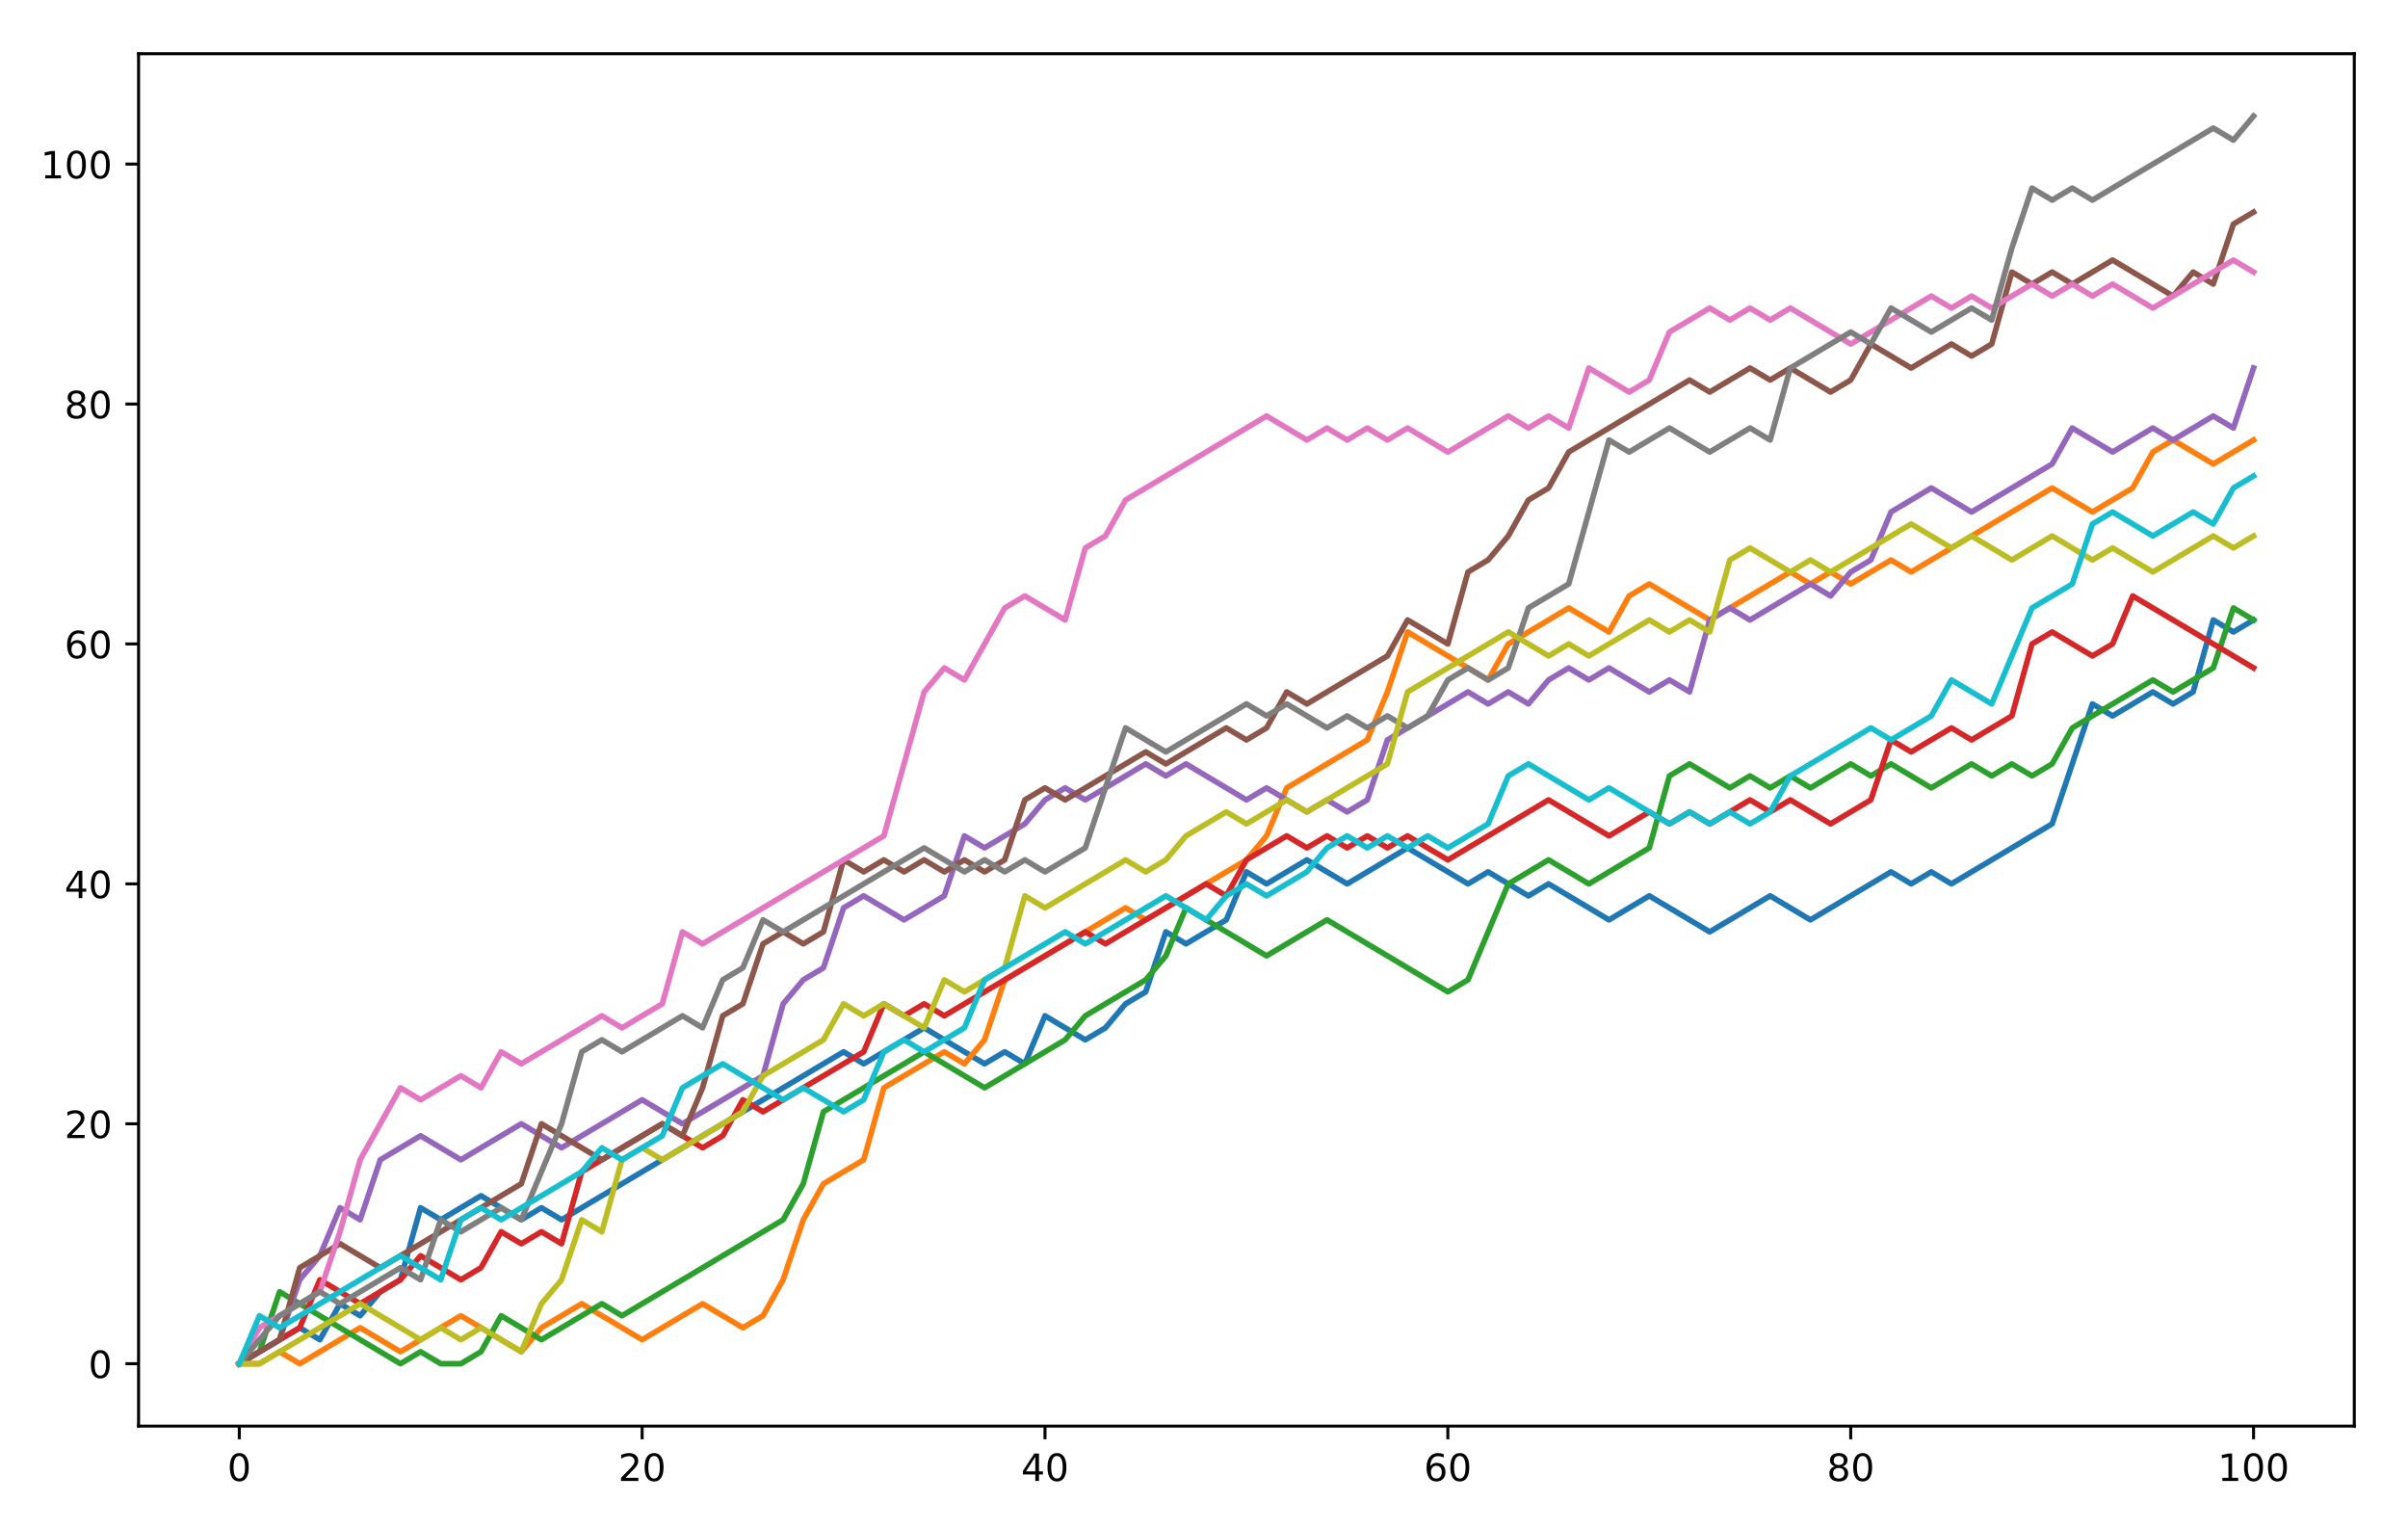 <?xml version="1.0" encoding="utf-8" standalone="no"?>
<!DOCTYPE svg PUBLIC "-//W3C//DTD SVG 1.1//EN"
  "http://www.w3.org/Graphics/SVG/1.1/DTD/svg11.dtd">
<!-- Created with matplotlib (http://matplotlib.org/) -->
<svg height="407pt" version="1.1" viewBox="0 0 641 407" width="641pt" xmlns="http://www.w3.org/2000/svg" xmlns:xlink="http://www.w3.org/1999/xlink">
 <defs>
  <style type="text/css">
*{stroke-linecap:butt;stroke-linejoin:round;}
  </style>
 </defs>
 <g id="figure_1">
  <g id="patch_1">
   <path d="M 0 407 
L 641 407 
L 641 0 
L 0 0 
z
" style="fill:#ffffff;"/>
  </g>
  <g id="axes_1">
   <g id="patch_2">
    <path d="M 36.888 379.522 
L 626.7 379.522 
L 626.7 14.3 
L 36.888 14.3 
z
" style="fill:#ffffff;"/>
   </g>
   <g id="matplotlib.axis_1">
    <g id="xtick_1">
     <g id="line2d_1">
      <defs>
       <path d="M 0 0 
L 0 3.5 
" id="m46d699d40f" style="stroke:#000000;stroke-width:0.8;"/>
      </defs>
      <g>
       <use style="stroke:#000000;stroke-width:0.8;" x="63.697" xlink:href="#m46d699d40f" y="379.522"/>
      </g>
     </g>
     <g id="text_1">
      <!-- 0 -->
      <defs>
       <path d="M 31.781 66.406 
Q 24.172 66.406 20.328 58.906 
Q 16.5 51.422 16.5 36.375 
Q 16.5 21.391 20.328 13.891 
Q 24.172 6.391 31.781 6.391 
Q 39.453 6.391 43.281 13.891 
Q 47.125 21.391 47.125 36.375 
Q 47.125 51.422 43.281 58.906 
Q 39.453 66.406 31.781 66.406 
z
M 31.781 74.219 
Q 44.047 74.219 50.516 64.516 
Q 56.984 54.828 56.984 36.375 
Q 56.984 17.969 50.516 8.266 
Q 44.047 -1.422 31.781 -1.422 
Q 19.531 -1.422 13.062 8.266 
Q 6.594 17.969 6.594 36.375 
Q 6.594 54.828 13.062 64.516 
Q 19.531 74.219 31.781 74.219 
z
" id="DejaVuSans-30"/>
      </defs>
      <g transform="translate(60.516 394.12)scale(0.1 -0.1)">
       <use xlink:href="#DejaVuSans-30"/>
      </g>
     </g>
    </g>
    <g id="xtick_2">
     <g id="line2d_2">
      <g>
       <use style="stroke:#000000;stroke-width:0.8;" x="170.936" xlink:href="#m46d699d40f" y="379.522"/>
      </g>
     </g>
     <g id="text_2">
      <!-- 20 -->
      <defs>
       <path d="M 19.188 8.297 
L 53.609 8.297 
L 53.609 0 
L 7.328 0 
L 7.328 8.297 
Q 12.938 14.109 22.625 23.891 
Q 32.328 33.688 34.812 36.531 
Q 39.547 41.844 41.422 45.531 
Q 43.312 49.219 43.312 52.781 
Q 43.312 58.594 39.234 62.25 
Q 35.156 65.922 28.609 65.922 
Q 23.969 65.922 18.812 64.312 
Q 13.672 62.703 7.812 59.422 
L 7.812 69.391 
Q 13.766 71.781 18.938 73 
Q 24.125 74.219 28.422 74.219 
Q 39.75 74.219 46.484 68.547 
Q 53.219 62.891 53.219 53.422 
Q 53.219 48.922 51.531 44.891 
Q 49.859 40.875 45.406 35.406 
Q 44.188 33.984 37.641 27.219 
Q 31.109 20.453 19.188 8.297 
z
" id="DejaVuSans-32"/>
      </defs>
      <g transform="translate(164.573 394.12)scale(0.1 -0.1)">
       <use xlink:href="#DejaVuSans-32"/>
       <use x="63.623" xlink:href="#DejaVuSans-30"/>
      </g>
     </g>
    </g>
    <g id="xtick_3">
     <g id="line2d_3">
      <g>
       <use style="stroke:#000000;stroke-width:0.8;" x="278.174" xlink:href="#m46d699d40f" y="379.522"/>
      </g>
     </g>
     <g id="text_3">
      <!-- 40 -->
      <defs>
       <path d="M 37.797 64.312 
L 12.891 25.391 
L 37.797 25.391 
z
M 35.203 72.906 
L 47.609 72.906 
L 47.609 25.391 
L 58.016 25.391 
L 58.016 17.188 
L 47.609 17.188 
L 47.609 0 
L 37.797 0 
L 37.797 17.188 
L 4.891 17.188 
L 4.891 26.703 
z
" id="DejaVuSans-34"/>
      </defs>
      <g transform="translate(271.812 394.12)scale(0.1 -0.1)">
       <use xlink:href="#DejaVuSans-34"/>
       <use x="63.623" xlink:href="#DejaVuSans-30"/>
      </g>
     </g>
    </g>
    <g id="xtick_4">
     <g id="line2d_4">
      <g>
       <use style="stroke:#000000;stroke-width:0.8;" x="385.413" xlink:href="#m46d699d40f" y="379.522"/>
      </g>
     </g>
     <g id="text_4">
      <!-- 60 -->
      <defs>
       <path d="M 33.016 40.375 
Q 26.375 40.375 22.484 35.828 
Q 18.609 31.297 18.609 23.391 
Q 18.609 15.531 22.484 10.953 
Q 26.375 6.391 33.016 6.391 
Q 39.656 6.391 43.531 10.953 
Q 47.406 15.531 47.406 23.391 
Q 47.406 31.297 43.531 35.828 
Q 39.656 40.375 33.016 40.375 
z
M 52.594 71.297 
L 52.594 62.312 
Q 48.875 64.062 45.094 64.984 
Q 41.312 65.922 37.594 65.922 
Q 27.828 65.922 22.672 59.328 
Q 17.531 52.734 16.797 39.406 
Q 19.672 43.656 24.016 45.922 
Q 28.375 48.188 33.594 48.188 
Q 44.578 48.188 50.953 41.516 
Q 57.328 34.859 57.328 23.391 
Q 57.328 12.156 50.688 5.359 
Q 44.047 -1.422 33.016 -1.422 
Q 20.359 -1.422 13.672 8.266 
Q 6.984 17.969 6.984 36.375 
Q 6.984 53.656 15.188 63.938 
Q 23.391 74.219 37.203 74.219 
Q 40.922 74.219 44.703 73.484 
Q 48.484 72.75 52.594 71.297 
z
" id="DejaVuSans-36"/>
      </defs>
      <g transform="translate(379.051 394.12)scale(0.1 -0.1)">
       <use xlink:href="#DejaVuSans-36"/>
       <use x="63.623" xlink:href="#DejaVuSans-30"/>
      </g>
     </g>
    </g>
    <g id="xtick_5">
     <g id="line2d_5">
      <g>
       <use style="stroke:#000000;stroke-width:0.8;" x="492.652" xlink:href="#m46d699d40f" y="379.522"/>
      </g>
     </g>
     <g id="text_5">
      <!-- 80 -->
      <defs>
       <path d="M 31.781 34.625 
Q 24.75 34.625 20.719 30.859 
Q 16.703 27.094 16.703 20.516 
Q 16.703 13.922 20.719 10.156 
Q 24.75 6.391 31.781 6.391 
Q 38.812 6.391 42.859 10.172 
Q 46.922 13.969 46.922 20.516 
Q 46.922 27.094 42.891 30.859 
Q 38.875 34.625 31.781 34.625 
z
M 21.922 38.812 
Q 15.578 40.375 12.031 44.719 
Q 8.5 49.078 8.5 55.328 
Q 8.5 64.062 14.719 69.141 
Q 20.953 74.219 31.781 74.219 
Q 42.672 74.219 48.875 69.141 
Q 55.078 64.062 55.078 55.328 
Q 55.078 49.078 51.531 44.719 
Q 48 40.375 41.703 38.812 
Q 48.828 37.156 52.797 32.312 
Q 56.781 27.484 56.781 20.516 
Q 56.781 9.906 50.312 4.234 
Q 43.844 -1.422 31.781 -1.422 
Q 19.734 -1.422 13.25 4.234 
Q 6.781 9.906 6.781 20.516 
Q 6.781 27.484 10.781 32.312 
Q 14.797 37.156 21.922 38.812 
z
M 18.312 54.391 
Q 18.312 48.734 21.844 45.562 
Q 25.391 42.391 31.781 42.391 
Q 38.141 42.391 41.719 45.562 
Q 45.312 48.734 45.312 54.391 
Q 45.312 60.062 41.719 63.234 
Q 38.141 66.406 31.781 66.406 
Q 25.391 66.406 21.844 63.234 
Q 18.312 60.062 18.312 54.391 
z
" id="DejaVuSans-38"/>
      </defs>
      <g transform="translate(486.289 394.12)scale(0.1 -0.1)">
       <use xlink:href="#DejaVuSans-38"/>
       <use x="63.623" xlink:href="#DejaVuSans-30"/>
      </g>
     </g>
    </g>
    <g id="xtick_6">
     <g id="line2d_6">
      <g>
       <use style="stroke:#000000;stroke-width:0.8;" x="599.89" xlink:href="#m46d699d40f" y="379.522"/>
      </g>
     </g>
     <g id="text_6">
      <!-- 100 -->
      <defs>
       <path d="M 12.406 8.297 
L 28.516 8.297 
L 28.516 63.922 
L 10.984 60.406 
L 10.984 69.391 
L 28.422 72.906 
L 38.281 72.906 
L 38.281 8.297 
L 54.391 8.297 
L 54.391 0 
L 12.406 0 
z
" id="DejaVuSans-31"/>
      </defs>
      <g transform="translate(590.347 394.12)scale(0.1 -0.1)">
       <use xlink:href="#DejaVuSans-31"/>
       <use x="63.623" xlink:href="#DejaVuSans-30"/>
       <use x="127.246" xlink:href="#DejaVuSans-30"/>
      </g>
     </g>
    </g>
   </g>
   <g id="matplotlib.axis_2">
    <g id="ytick_1">
     <g id="line2d_7">
      <defs>
       <path d="M 0 0 
L -3.5 0 
" id="m10fdd08b2b" style="stroke:#000000;stroke-width:0.8;"/>
      </defs>
      <g>
       <use style="stroke:#000000;stroke-width:0.8;" x="36.888" xlink:href="#m10fdd08b2b" y="362.921"/>
      </g>
     </g>
     <g id="text_7">
      <!-- 0 -->
      <g transform="translate(23.525 366.72)scale(0.1 -0.1)">
       <use xlink:href="#DejaVuSans-30"/>
      </g>
     </g>
    </g>
    <g id="ytick_2">
     <g id="line2d_8">
      <g>
       <use style="stroke:#000000;stroke-width:0.8;" x="36.888" xlink:href="#m10fdd08b2b" y="299.071"/>
      </g>
     </g>
     <g id="text_8">
      <!-- 20 -->
      <g transform="translate(17.163 302.87)scale(0.1 -0.1)">
       <use xlink:href="#DejaVuSans-32"/>
       <use x="63.623" xlink:href="#DejaVuSans-30"/>
      </g>
     </g>
    </g>
    <g id="ytick_3">
     <g id="line2d_9">
      <g>
       <use style="stroke:#000000;stroke-width:0.8;" x="36.888" xlink:href="#m10fdd08b2b" y="235.221"/>
      </g>
     </g>
     <g id="text_9">
      <!-- 40 -->
      <g transform="translate(17.163 239.02)scale(0.1 -0.1)">
       <use xlink:href="#DejaVuSans-34"/>
       <use x="63.623" xlink:href="#DejaVuSans-30"/>
      </g>
     </g>
    </g>
    <g id="ytick_4">
     <g id="line2d_10">
      <g>
       <use style="stroke:#000000;stroke-width:0.8;" x="36.888" xlink:href="#m10fdd08b2b" y="171.371"/>
      </g>
     </g>
     <g id="text_10">
      <!-- 60 -->
      <g transform="translate(17.163 175.17)scale(0.1 -0.1)">
       <use xlink:href="#DejaVuSans-36"/>
       <use x="63.623" xlink:href="#DejaVuSans-30"/>
      </g>
     </g>
    </g>
    <g id="ytick_5">
     <g id="line2d_11">
      <g>
       <use style="stroke:#000000;stroke-width:0.8;" x="36.888" xlink:href="#m10fdd08b2b" y="107.521"/>
      </g>
     </g>
     <g id="text_11">
      <!-- 80 -->
      <g transform="translate(17.163 111.32)scale(0.1 -0.1)">
       <use xlink:href="#DejaVuSans-38"/>
       <use x="63.623" xlink:href="#DejaVuSans-30"/>
      </g>
     </g>
    </g>
    <g id="ytick_6">
     <g id="line2d_12">
      <g>
       <use style="stroke:#000000;stroke-width:0.8;" x="36.888" xlink:href="#m10fdd08b2b" y="43.671"/>
      </g>
     </g>
     <g id="text_12">
      <!-- 100 -->
      <g transform="translate(10.8 47.47)scale(0.1 -0.1)">
       <use xlink:href="#DejaVuSans-31"/>
       <use x="63.623" xlink:href="#DejaVuSans-30"/>
       <use x="127.246" xlink:href="#DejaVuSans-30"/>
      </g>
     </g>
    </g>
   </g>
   <g id="line2d_13">
    <path clip-path="url(#pcf5f3ac580)" d="M 63.697 362.921 
L 69.059 359.728 
L 74.421 356.536 
L 79.783 353.343 
L 85.145 356.536 
L 90.507 346.958 
L 95.869 350.151 
L 101.231 343.766 
L 106.593 340.573 
L 111.955 321.418 
L 117.316 324.611 
L 122.678 321.418 
L 128.04 318.226 
L 133.402 321.418 
L 138.764 324.611 
L 144.126 321.418 
L 149.488 324.611 
L 154.85 321.418 
L 160.212 318.226 
L 165.574 315.033 
L 170.936 311.841 
L 176.298 308.648 
L 181.66 305.456 
L 187.022 302.263 
L 192.384 299.071 
L 197.745 295.878 
L 203.107 292.686 
L 208.469 289.493 
L 213.831 286.301 
L 219.193 283.108 
L 224.555 279.916 
L 229.917 283.108 
L 235.279 279.916 
L 240.641 276.723 
L 246.003 273.531 
L 251.365 276.723 
L 256.727 279.916 
L 262.089 283.108 
L 267.451 279.916 
L 272.812 283.108 
L 278.174 270.338 
L 283.536 273.531 
L 288.898 276.723 
L 294.26 273.531 
L 299.622 267.146 
L 304.984 263.953 
L 310.346 247.991 
L 315.708 251.183 
L 321.07 247.991 
L 326.432 244.798 
L 331.794 232.028 
L 337.156 235.221 
L 342.518 232.028 
L 347.88 228.836 
L 353.241 232.028 
L 358.603 235.221 
L 363.965 232.028 
L 369.327 228.836 
L 374.689 225.643 
L 380.051 228.836 
L 385.413 232.028 
L 390.775 235.221 
L 396.137 232.028 
L 401.499 235.221 
L 406.861 238.413 
L 412.223 235.221 
L 417.585 238.413 
L 422.947 241.606 
L 428.309 244.798 
L 433.67 241.606 
L 439.032 238.413 
L 444.394 241.606 
L 449.756 244.798 
L 455.118 247.991 
L 460.48 244.798 
L 465.842 241.606 
L 471.204 238.413 
L 476.566 241.606 
L 481.928 244.798 
L 487.29 241.606 
L 492.652 238.413 
L 498.014 235.221 
L 503.376 232.028 
L 508.738 235.221 
L 514.099 232.028 
L 519.461 235.221 
L 524.823 232.028 
L 530.185 228.836 
L 535.547 225.643 
L 540.909 222.451 
L 546.271 219.258 
L 551.633 203.296 
L 556.995 187.333 
L 562.357 190.526 
L 567.719 187.333 
L 573.081 184.141 
L 578.443 187.333 
L 583.805 184.141 
L 589.166 164.986 
L 594.528 168.178 
L 599.89 164.986 
" style="fill:none;stroke:#1f77b4;stroke-linecap:square;stroke-width:1.5;"/>
   </g>
   <g id="line2d_14">
    <path clip-path="url(#pcf5f3ac580)" d="M 63.697 362.921 
L 69.059 362.921 
L 74.421 359.728 
L 79.783 362.921 
L 85.145 359.728 
L 90.507 356.536 
L 95.869 353.343 
L 101.231 356.536 
L 106.593 359.728 
L 111.955 356.536 
L 117.316 353.343 
L 122.678 350.151 
L 128.04 353.343 
L 133.402 356.536 
L 138.764 359.728 
L 144.126 353.343 
L 149.488 350.151 
L 154.85 346.958 
L 160.212 350.151 
L 165.574 353.343 
L 170.936 356.536 
L 176.298 353.343 
L 181.66 350.151 
L 187.022 346.958 
L 192.384 350.151 
L 197.745 353.343 
L 203.107 350.151 
L 208.469 340.573 
L 213.831 324.611 
L 219.193 315.033 
L 224.555 311.841 
L 229.917 308.648 
L 235.279 289.493 
L 240.641 286.301 
L 246.003 283.108 
L 251.365 279.916 
L 256.727 283.108 
L 262.089 276.723 
L 267.451 260.761 
L 272.812 257.568 
L 278.174 254.376 
L 283.536 251.183 
L 288.898 247.991 
L 294.26 244.798 
L 299.622 241.606 
L 304.984 244.798 
L 310.346 241.606 
L 315.708 238.413 
L 321.07 235.221 
L 326.432 232.028 
L 331.794 228.836 
L 337.156 222.451 
L 342.518 209.681 
L 347.88 206.488 
L 353.241 203.296 
L 358.603 200.103 
L 363.965 196.911 
L 369.327 184.141 
L 374.689 168.178 
L 380.051 171.371 
L 385.413 174.563 
L 390.775 177.756 
L 396.137 180.948 
L 401.499 171.371 
L 406.861 168.178 
L 412.223 164.986 
L 417.585 161.793 
L 422.947 164.986 
L 428.309 168.178 
L 433.67 158.601 
L 439.032 155.408 
L 444.394 158.601 
L 449.756 161.793 
L 455.118 164.986 
L 460.48 161.793 
L 465.842 158.601 
L 471.204 155.408 
L 476.566 152.216 
L 481.928 155.408 
L 487.29 152.216 
L 492.652 155.408 
L 498.014 152.216 
L 503.376 149.023 
L 508.738 152.216 
L 514.099 149.023 
L 519.461 145.831 
L 524.823 142.638 
L 530.185 139.446 
L 535.547 136.253 
L 540.909 133.061 
L 546.271 129.868 
L 551.633 133.061 
L 556.995 136.253 
L 562.357 133.061 
L 567.719 129.868 
L 573.081 120.291 
L 578.443 117.098 
L 583.805 120.291 
L 589.166 123.483 
L 594.528 120.291 
L 599.89 117.098 
" style="fill:none;stroke:#ff7f0e;stroke-linecap:square;stroke-width:1.5;"/>
   </g>
   <g id="line2d_15">
    <path clip-path="url(#pcf5f3ac580)" d="M 63.697 362.921 
L 69.059 359.728 
L 74.421 343.766 
L 79.783 346.958 
L 85.145 350.151 
L 90.507 353.343 
L 95.869 356.536 
L 101.231 359.728 
L 106.593 362.921 
L 111.955 359.728 
L 117.316 362.921 
L 122.678 362.921 
L 128.04 359.728 
L 133.402 350.151 
L 138.764 353.343 
L 144.126 356.536 
L 149.488 353.343 
L 154.85 350.151 
L 160.212 346.958 
L 165.574 350.151 
L 170.936 346.958 
L 176.298 343.766 
L 181.66 340.573 
L 187.022 337.381 
L 192.384 334.188 
L 197.745 330.996 
L 203.107 327.803 
L 208.469 324.611 
L 213.831 315.033 
L 219.193 295.878 
L 224.555 292.686 
L 229.917 289.493 
L 235.279 286.301 
L 240.641 283.108 
L 246.003 279.916 
L 251.365 283.108 
L 256.727 286.301 
L 262.089 289.493 
L 267.451 286.301 
L 272.812 283.108 
L 278.174 279.916 
L 283.536 276.723 
L 288.898 270.338 
L 294.26 267.146 
L 299.622 263.953 
L 304.984 260.761 
L 310.346 254.376 
L 315.708 241.606 
L 321.07 244.798 
L 326.432 247.991 
L 331.794 251.183 
L 337.156 254.376 
L 342.518 251.183 
L 347.88 247.991 
L 353.241 244.798 
L 358.603 247.991 
L 363.965 251.183 
L 369.327 254.376 
L 374.689 257.568 
L 380.051 260.761 
L 385.413 263.953 
L 390.775 260.761 
L 396.137 247.991 
L 401.499 235.221 
L 406.861 232.028 
L 412.223 228.836 
L 417.585 232.028 
L 422.947 235.221 
L 428.309 232.028 
L 433.67 228.836 
L 439.032 225.643 
L 444.394 206.488 
L 449.756 203.296 
L 455.118 206.488 
L 460.48 209.681 
L 465.842 206.488 
L 471.204 209.681 
L 476.566 206.488 
L 481.928 209.681 
L 487.29 206.488 
L 492.652 203.296 
L 498.014 206.488 
L 503.376 203.296 
L 508.738 206.488 
L 514.099 209.681 
L 519.461 206.488 
L 524.823 203.296 
L 530.185 206.488 
L 535.547 203.296 
L 540.909 206.488 
L 546.271 203.296 
L 551.633 193.718 
L 556.995 190.526 
L 562.357 187.333 
L 567.719 184.141 
L 573.081 180.948 
L 578.443 184.141 
L 583.805 180.948 
L 589.166 177.756 
L 594.528 161.793 
L 599.89 164.986 
" style="fill:none;stroke:#2ca02c;stroke-linecap:square;stroke-width:1.5;"/>
   </g>
   <g id="line2d_16">
    <path clip-path="url(#pcf5f3ac580)" d="M 63.697 362.921 
L 69.059 359.728 
L 74.421 356.536 
L 79.783 353.343 
L 85.145 340.573 
L 90.507 343.766 
L 95.869 346.958 
L 101.231 343.766 
L 106.593 340.573 
L 111.955 334.188 
L 117.316 337.381 
L 122.678 340.573 
L 128.04 337.381 
L 133.402 327.803 
L 138.764 330.996 
L 144.126 327.803 
L 149.488 330.996 
L 154.85 311.841 
L 160.212 308.648 
L 165.574 305.456 
L 170.936 302.263 
L 176.298 299.071 
L 181.66 302.263 
L 187.022 305.456 
L 192.384 302.263 
L 197.745 292.686 
L 203.107 295.878 
L 208.469 292.686 
L 213.831 289.493 
L 219.193 286.301 
L 224.555 283.108 
L 229.917 279.916 
L 235.279 267.146 
L 240.641 270.338 
L 246.003 267.146 
L 251.365 270.338 
L 256.727 267.146 
L 262.089 263.953 
L 267.451 260.761 
L 272.812 257.568 
L 278.174 254.376 
L 283.536 251.183 
L 288.898 247.991 
L 294.26 251.183 
L 299.622 247.991 
L 304.984 244.798 
L 310.346 241.606 
L 315.708 238.413 
L 321.07 235.221 
L 326.432 238.413 
L 331.794 228.836 
L 337.156 225.643 
L 342.518 222.451 
L 347.88 225.643 
L 353.241 222.451 
L 358.603 225.643 
L 363.965 222.451 
L 369.327 225.643 
L 374.689 222.451 
L 380.051 225.643 
L 385.413 228.836 
L 390.775 225.643 
L 396.137 222.451 
L 401.499 219.258 
L 406.861 216.066 
L 412.223 212.873 
L 417.585 216.066 
L 422.947 219.258 
L 428.309 222.451 
L 433.67 219.258 
L 439.032 216.066 
L 444.394 219.258 
L 449.756 216.066 
L 455.118 219.258 
L 460.48 216.066 
L 465.842 212.873 
L 471.204 216.066 
L 476.566 212.873 
L 481.928 216.066 
L 487.29 219.258 
L 492.652 216.066 
L 498.014 212.873 
L 503.376 196.911 
L 508.738 200.103 
L 514.099 196.911 
L 519.461 193.718 
L 524.823 196.911 
L 530.185 193.718 
L 535.547 190.526 
L 540.909 171.371 
L 546.271 168.178 
L 551.633 171.371 
L 556.995 174.563 
L 562.357 171.371 
L 567.719 158.601 
L 573.081 161.793 
L 578.443 164.986 
L 583.805 168.178 
L 589.166 171.371 
L 594.528 174.563 
L 599.89 177.756 
" style="fill:none;stroke:#d62728;stroke-linecap:square;stroke-width:1.5;"/>
   </g>
   <g id="line2d_17">
    <path clip-path="url(#pcf5f3ac580)" d="M 63.697 362.921 
L 69.059 359.728 
L 74.421 356.536 
L 79.783 340.573 
L 85.145 334.188 
L 90.507 321.418 
L 95.869 324.611 
L 101.231 308.648 
L 106.593 305.456 
L 111.955 302.263 
L 117.316 305.456 
L 122.678 308.648 
L 128.04 305.456 
L 133.402 302.263 
L 138.764 299.071 
L 144.126 302.263 
L 149.488 305.456 
L 154.85 302.263 
L 160.212 299.071 
L 165.574 295.878 
L 170.936 292.686 
L 176.298 295.878 
L 181.66 299.071 
L 187.022 295.878 
L 192.384 292.686 
L 197.745 289.493 
L 203.107 286.301 
L 208.469 267.146 
L 213.831 260.761 
L 219.193 257.568 
L 224.555 241.606 
L 229.917 238.413 
L 235.279 241.606 
L 240.641 244.798 
L 246.003 241.606 
L 251.365 238.413 
L 256.727 222.451 
L 262.089 225.643 
L 267.451 222.451 
L 272.812 219.258 
L 278.174 212.873 
L 283.536 209.681 
L 288.898 212.873 
L 294.26 209.681 
L 299.622 206.488 
L 304.984 203.296 
L 310.346 206.488 
L 315.708 203.296 
L 321.07 206.488 
L 326.432 209.681 
L 331.794 212.873 
L 337.156 209.681 
L 342.518 212.873 
L 347.88 216.066 
L 353.241 212.873 
L 358.603 216.066 
L 363.965 212.873 
L 369.327 196.911 
L 374.689 193.718 
L 380.051 190.526 
L 385.413 187.333 
L 390.775 184.141 
L 396.137 187.333 
L 401.499 184.141 
L 406.861 187.333 
L 412.223 180.948 
L 417.585 177.756 
L 422.947 180.948 
L 428.309 177.756 
L 433.67 180.948 
L 439.032 184.141 
L 444.394 180.948 
L 449.756 184.141 
L 455.118 164.986 
L 460.48 161.793 
L 465.842 164.986 
L 471.204 161.793 
L 476.566 158.601 
L 481.928 155.408 
L 487.29 158.601 
L 492.652 152.216 
L 498.014 149.023 
L 503.376 136.253 
L 508.738 133.061 
L 514.099 129.868 
L 519.461 133.061 
L 524.823 136.253 
L 530.185 133.061 
L 535.547 129.868 
L 540.909 126.676 
L 546.271 123.483 
L 551.633 113.906 
L 556.995 117.098 
L 562.357 120.291 
L 567.719 117.098 
L 573.081 113.906 
L 578.443 117.098 
L 583.805 113.906 
L 589.166 110.713 
L 594.528 113.906 
L 599.89 97.943 
" style="fill:none;stroke:#9467bd;stroke-linecap:square;stroke-width:1.5;"/>
   </g>
   <g id="line2d_18">
    <path clip-path="url(#pcf5f3ac580)" d="M 63.697 362.921 
L 69.059 359.728 
L 74.421 356.536 
L 79.783 337.381 
L 85.145 334.188 
L 90.507 330.996 
L 95.869 334.188 
L 101.231 337.381 
L 106.593 334.188 
L 111.955 330.996 
L 117.316 327.803 
L 122.678 324.611 
L 128.04 321.418 
L 133.402 318.226 
L 138.764 315.033 
L 144.126 299.071 
L 149.488 302.263 
L 154.85 305.456 
L 160.212 308.648 
L 165.574 305.456 
L 170.936 302.263 
L 176.298 299.071 
L 181.66 302.263 
L 187.022 289.493 
L 192.384 270.338 
L 197.745 267.146 
L 203.107 251.183 
L 208.469 247.991 
L 213.831 251.183 
L 219.193 247.991 
L 224.555 228.836 
L 229.917 232.028 
L 235.279 228.836 
L 240.641 232.028 
L 246.003 228.836 
L 251.365 232.028 
L 256.727 228.836 
L 262.089 232.028 
L 267.451 228.836 
L 272.812 212.873 
L 278.174 209.681 
L 283.536 212.873 
L 288.898 209.681 
L 294.26 206.488 
L 299.622 203.296 
L 304.984 200.103 
L 310.346 203.296 
L 315.708 200.103 
L 321.07 196.911 
L 326.432 193.718 
L 331.794 196.911 
L 337.156 193.718 
L 342.518 184.141 
L 347.88 187.333 
L 353.241 184.141 
L 358.603 180.948 
L 363.965 177.756 
L 369.327 174.563 
L 374.689 164.986 
L 380.051 168.178 
L 385.413 171.371 
L 390.775 152.216 
L 396.137 149.023 
L 401.499 142.638 
L 406.861 133.061 
L 412.223 129.868 
L 417.585 120.291 
L 422.947 117.098 
L 428.309 113.906 
L 433.67 110.713 
L 439.032 107.521 
L 444.394 104.328 
L 449.756 101.136 
L 455.118 104.328 
L 460.48 101.136 
L 465.842 97.943 
L 471.204 101.136 
L 476.566 97.943 
L 481.928 101.136 
L 487.29 104.328 
L 492.652 101.136 
L 498.014 91.558 
L 503.376 94.751 
L 508.738 97.943 
L 514.099 94.751 
L 519.461 91.558 
L 524.823 94.751 
L 530.185 91.558 
L 535.547 72.403 
L 540.909 75.596 
L 546.271 72.403 
L 551.633 75.596 
L 556.995 72.403 
L 562.357 69.211 
L 567.719 72.403 
L 573.081 75.596 
L 578.443 78.788 
L 583.805 72.403 
L 589.166 75.596 
L 594.528 59.633 
L 599.89 56.441 
" style="fill:none;stroke:#8c564b;stroke-linecap:square;stroke-width:1.5;"/>
   </g>
   <g id="line2d_19">
    <path clip-path="url(#pcf5f3ac580)" d="M 63.697 362.921 
L 69.059 353.343 
L 74.421 350.151 
L 79.783 346.958 
L 85.145 343.766 
L 90.507 327.803 
L 95.869 308.648 
L 101.231 299.071 
L 106.593 289.493 
L 111.955 292.686 
L 117.316 289.493 
L 122.678 286.301 
L 128.04 289.493 
L 133.402 279.916 
L 138.764 283.108 
L 144.126 279.916 
L 149.488 276.723 
L 154.85 273.531 
L 160.212 270.338 
L 165.574 273.531 
L 170.936 270.338 
L 176.298 267.146 
L 181.66 247.991 
L 187.022 251.183 
L 192.384 247.991 
L 197.745 244.798 
L 203.107 241.606 
L 208.469 238.413 
L 213.831 235.221 
L 219.193 232.028 
L 224.555 228.836 
L 229.917 225.643 
L 235.279 222.451 
L 240.641 203.296 
L 246.003 184.141 
L 251.365 177.756 
L 256.727 180.948 
L 262.089 171.371 
L 267.451 161.793 
L 272.812 158.601 
L 278.174 161.793 
L 283.536 164.986 
L 288.898 145.831 
L 294.26 142.638 
L 299.622 133.061 
L 304.984 129.868 
L 310.346 126.676 
L 315.708 123.483 
L 321.07 120.291 
L 326.432 117.098 
L 331.794 113.906 
L 337.156 110.713 
L 342.518 113.906 
L 347.88 117.098 
L 353.241 113.906 
L 358.603 117.098 
L 363.965 113.906 
L 369.327 117.098 
L 374.689 113.906 
L 380.051 117.098 
L 385.413 120.291 
L 390.775 117.098 
L 396.137 113.906 
L 401.499 110.713 
L 406.861 113.906 
L 412.223 110.713 
L 417.585 113.906 
L 422.947 97.943 
L 428.309 101.136 
L 433.67 104.328 
L 439.032 101.136 
L 444.394 88.366 
L 449.756 85.173 
L 455.118 81.981 
L 460.48 85.173 
L 465.842 81.981 
L 471.204 85.173 
L 476.566 81.981 
L 481.928 85.173 
L 487.29 88.366 
L 492.652 91.558 
L 498.014 88.366 
L 503.376 85.173 
L 508.738 81.981 
L 514.099 78.788 
L 519.461 81.981 
L 524.823 78.788 
L 530.185 81.981 
L 535.547 78.788 
L 540.909 75.596 
L 546.271 78.788 
L 551.633 75.596 
L 556.995 78.788 
L 562.357 75.596 
L 567.719 78.788 
L 573.081 81.981 
L 578.443 78.788 
L 583.805 75.596 
L 589.166 72.403 
L 594.528 69.211 
L 599.89 72.403 
" style="fill:none;stroke:#e377c2;stroke-linecap:square;stroke-width:1.5;"/>
   </g>
   <g id="line2d_20">
    <path clip-path="url(#pcf5f3ac580)" d="M 63.697 362.921 
L 69.059 356.536 
L 74.421 350.151 
L 79.783 346.958 
L 85.145 343.766 
L 90.507 346.958 
L 95.869 343.766 
L 101.231 340.573 
L 106.593 337.381 
L 111.955 340.573 
L 117.316 324.611 
L 122.678 327.803 
L 128.04 324.611 
L 133.402 321.418 
L 138.764 324.611 
L 144.126 311.841 
L 149.488 299.071 
L 154.85 279.916 
L 160.212 276.723 
L 165.574 279.916 
L 170.936 276.723 
L 176.298 273.531 
L 181.66 270.338 
L 187.022 273.531 
L 192.384 260.761 
L 197.745 257.568 
L 203.107 244.798 
L 208.469 247.991 
L 213.831 244.798 
L 219.193 241.606 
L 224.555 238.413 
L 229.917 235.221 
L 235.279 232.028 
L 240.641 228.836 
L 246.003 225.643 
L 251.365 228.836 
L 256.727 232.028 
L 262.089 228.836 
L 267.451 232.028 
L 272.812 228.836 
L 278.174 232.028 
L 283.536 228.836 
L 288.898 225.643 
L 294.26 209.681 
L 299.622 193.718 
L 304.984 196.911 
L 310.346 200.103 
L 315.708 196.911 
L 321.07 193.718 
L 326.432 190.526 
L 331.794 187.333 
L 337.156 190.526 
L 342.518 187.333 
L 347.88 190.526 
L 353.241 193.718 
L 358.603 190.526 
L 363.965 193.718 
L 369.327 190.526 
L 374.689 193.718 
L 380.051 190.526 
L 385.413 180.948 
L 390.775 177.756 
L 396.137 180.948 
L 401.499 177.756 
L 406.861 161.793 
L 412.223 158.601 
L 417.585 155.408 
L 422.947 136.253 
L 428.309 117.098 
L 433.67 120.291 
L 439.032 117.098 
L 444.394 113.906 
L 449.756 117.098 
L 455.118 120.291 
L 460.48 117.098 
L 465.842 113.906 
L 471.204 117.098 
L 476.566 97.943 
L 481.928 94.751 
L 487.29 91.558 
L 492.652 88.366 
L 498.014 91.558 
L 503.376 81.981 
L 508.738 85.173 
L 514.099 88.366 
L 519.461 85.173 
L 524.823 81.981 
L 530.185 85.173 
L 535.547 66.018 
L 540.909 50.056 
L 546.271 53.248 
L 551.633 50.056 
L 556.995 53.248 
L 562.357 50.056 
L 567.719 46.863 
L 573.081 43.671 
L 578.443 40.478 
L 583.805 37.286 
L 589.166 34.093 
L 594.528 37.286 
L 599.89 30.901 
" style="fill:none;stroke:#7f7f7f;stroke-linecap:square;stroke-width:1.5;"/>
   </g>
   <g id="line2d_21">
    <path clip-path="url(#pcf5f3ac580)" d="M 63.697 362.921 
L 69.059 362.921 
L 74.421 359.728 
L 79.783 356.536 
L 85.145 353.343 
L 90.507 350.151 
L 95.869 346.958 
L 101.231 350.151 
L 106.593 353.343 
L 111.955 356.536 
L 117.316 353.343 
L 122.678 356.536 
L 128.04 353.343 
L 133.402 356.536 
L 138.764 359.728 
L 144.126 346.958 
L 149.488 340.573 
L 154.85 324.611 
L 160.212 327.803 
L 165.574 308.648 
L 170.936 305.456 
L 176.298 308.648 
L 181.66 305.456 
L 187.022 302.263 
L 192.384 299.071 
L 197.745 295.878 
L 203.107 286.301 
L 208.469 283.108 
L 213.831 279.916 
L 219.193 276.723 
L 224.555 267.146 
L 229.917 270.338 
L 235.279 267.146 
L 240.641 270.338 
L 246.003 273.531 
L 251.365 260.761 
L 256.727 263.953 
L 262.089 260.761 
L 267.451 257.568 
L 272.812 238.413 
L 278.174 241.606 
L 283.536 238.413 
L 288.898 235.221 
L 294.26 232.028 
L 299.622 228.836 
L 304.984 232.028 
L 310.346 228.836 
L 315.708 222.451 
L 321.07 219.258 
L 326.432 216.066 
L 331.794 219.258 
L 337.156 216.066 
L 342.518 212.873 
L 347.88 216.066 
L 353.241 212.873 
L 358.603 209.681 
L 363.965 206.488 
L 369.327 203.296 
L 374.689 184.141 
L 380.051 180.948 
L 385.413 177.756 
L 390.775 174.563 
L 396.137 171.371 
L 401.499 168.178 
L 406.861 171.371 
L 412.223 174.563 
L 417.585 171.371 
L 422.947 174.563 
L 428.309 171.371 
L 433.67 168.178 
L 439.032 164.986 
L 444.394 168.178 
L 449.756 164.986 
L 455.118 168.178 
L 460.48 149.023 
L 465.842 145.831 
L 471.204 149.023 
L 476.566 152.216 
L 481.928 149.023 
L 487.29 152.216 
L 492.652 149.023 
L 498.014 145.831 
L 503.376 142.638 
L 508.738 139.446 
L 514.099 142.638 
L 519.461 145.831 
L 524.823 142.638 
L 530.185 145.831 
L 535.547 149.023 
L 540.909 145.831 
L 546.271 142.638 
L 551.633 145.831 
L 556.995 149.023 
L 562.357 145.831 
L 567.719 149.023 
L 573.081 152.216 
L 578.443 149.023 
L 583.805 145.831 
L 589.166 142.638 
L 594.528 145.831 
L 599.89 142.638 
" style="fill:none;stroke:#bcbd22;stroke-linecap:square;stroke-width:1.5;"/>
   </g>
   <g id="line2d_22">
    <path clip-path="url(#pcf5f3ac580)" d="M 63.697 362.921 
L 69.059 350.151 
L 74.421 353.343 
L 79.783 350.151 
L 85.145 346.958 
L 90.507 343.766 
L 95.869 340.573 
L 101.231 337.381 
L 106.593 334.188 
L 111.955 337.381 
L 117.316 340.573 
L 122.678 324.611 
L 128.04 321.418 
L 133.402 324.611 
L 138.764 321.418 
L 144.126 318.226 
L 149.488 315.033 
L 154.85 311.841 
L 160.212 305.456 
L 165.574 308.648 
L 170.936 305.456 
L 176.298 302.263 
L 181.66 289.493 
L 187.022 286.301 
L 192.384 283.108 
L 197.745 286.301 
L 203.107 289.493 
L 208.469 292.686 
L 213.831 289.493 
L 219.193 292.686 
L 224.555 295.878 
L 229.917 292.686 
L 235.279 279.916 
L 240.641 276.723 
L 246.003 279.916 
L 251.365 276.723 
L 256.727 273.531 
L 262.089 260.761 
L 267.451 257.568 
L 272.812 254.376 
L 278.174 251.183 
L 283.536 247.991 
L 288.898 251.183 
L 294.26 247.991 
L 299.622 244.798 
L 304.984 241.606 
L 310.346 238.413 
L 315.708 241.606 
L 321.07 244.798 
L 326.432 238.413 
L 331.794 235.221 
L 337.156 238.413 
L 342.518 235.221 
L 347.88 232.028 
L 353.241 225.643 
L 358.603 222.451 
L 363.965 225.643 
L 369.327 222.451 
L 374.689 225.643 
L 380.051 222.451 
L 385.413 225.643 
L 390.775 222.451 
L 396.137 219.258 
L 401.499 206.488 
L 406.861 203.296 
L 412.223 206.488 
L 417.585 209.681 
L 422.947 212.873 
L 428.309 209.681 
L 433.67 212.873 
L 439.032 216.066 
L 444.394 219.258 
L 449.756 216.066 
L 455.118 219.258 
L 460.48 216.066 
L 465.842 219.258 
L 471.204 216.066 
L 476.566 206.488 
L 481.928 203.296 
L 487.29 200.103 
L 492.652 196.911 
L 498.014 193.718 
L 503.376 196.911 
L 508.738 193.718 
L 514.099 190.526 
L 519.461 180.948 
L 524.823 184.141 
L 530.185 187.333 
L 535.547 174.563 
L 540.909 161.793 
L 546.271 158.601 
L 551.633 155.408 
L 556.995 139.446 
L 562.357 136.253 
L 567.719 139.446 
L 573.081 142.638 
L 578.443 139.446 
L 583.805 136.253 
L 589.166 139.446 
L 594.528 129.868 
L 599.89 126.676 
" style="fill:none;stroke:#17becf;stroke-linecap:square;stroke-width:1.5;"/>
   </g>
   <g id="patch_3">
    <path d="M 36.888 379.522 
L 36.888 14.3 
" style="fill:none;stroke:#000000;stroke-linecap:square;stroke-linejoin:miter;stroke-width:0.8;"/>
   </g>
   <g id="patch_4">
    <path d="M 626.7 379.522 
L 626.7 14.3 
" style="fill:none;stroke:#000000;stroke-linecap:square;stroke-linejoin:miter;stroke-width:0.8;"/>
   </g>
   <g id="patch_5">
    <path d="M 36.888 379.522 
L 626.7 379.522 
" style="fill:none;stroke:#000000;stroke-linecap:square;stroke-linejoin:miter;stroke-width:0.8;"/>
   </g>
   <g id="patch_6">
    <path d="M 36.888 14.3 
L 626.7 14.3 
" style="fill:none;stroke:#000000;stroke-linecap:square;stroke-linejoin:miter;stroke-width:0.8;"/>
   </g>
  </g>
 </g>
 <defs>
  <clipPath id="pcf5f3ac580">
   <rect height="365.222" width="589.812" x="36.888" y="14.3"/>
  </clipPath>
 </defs>
</svg>
